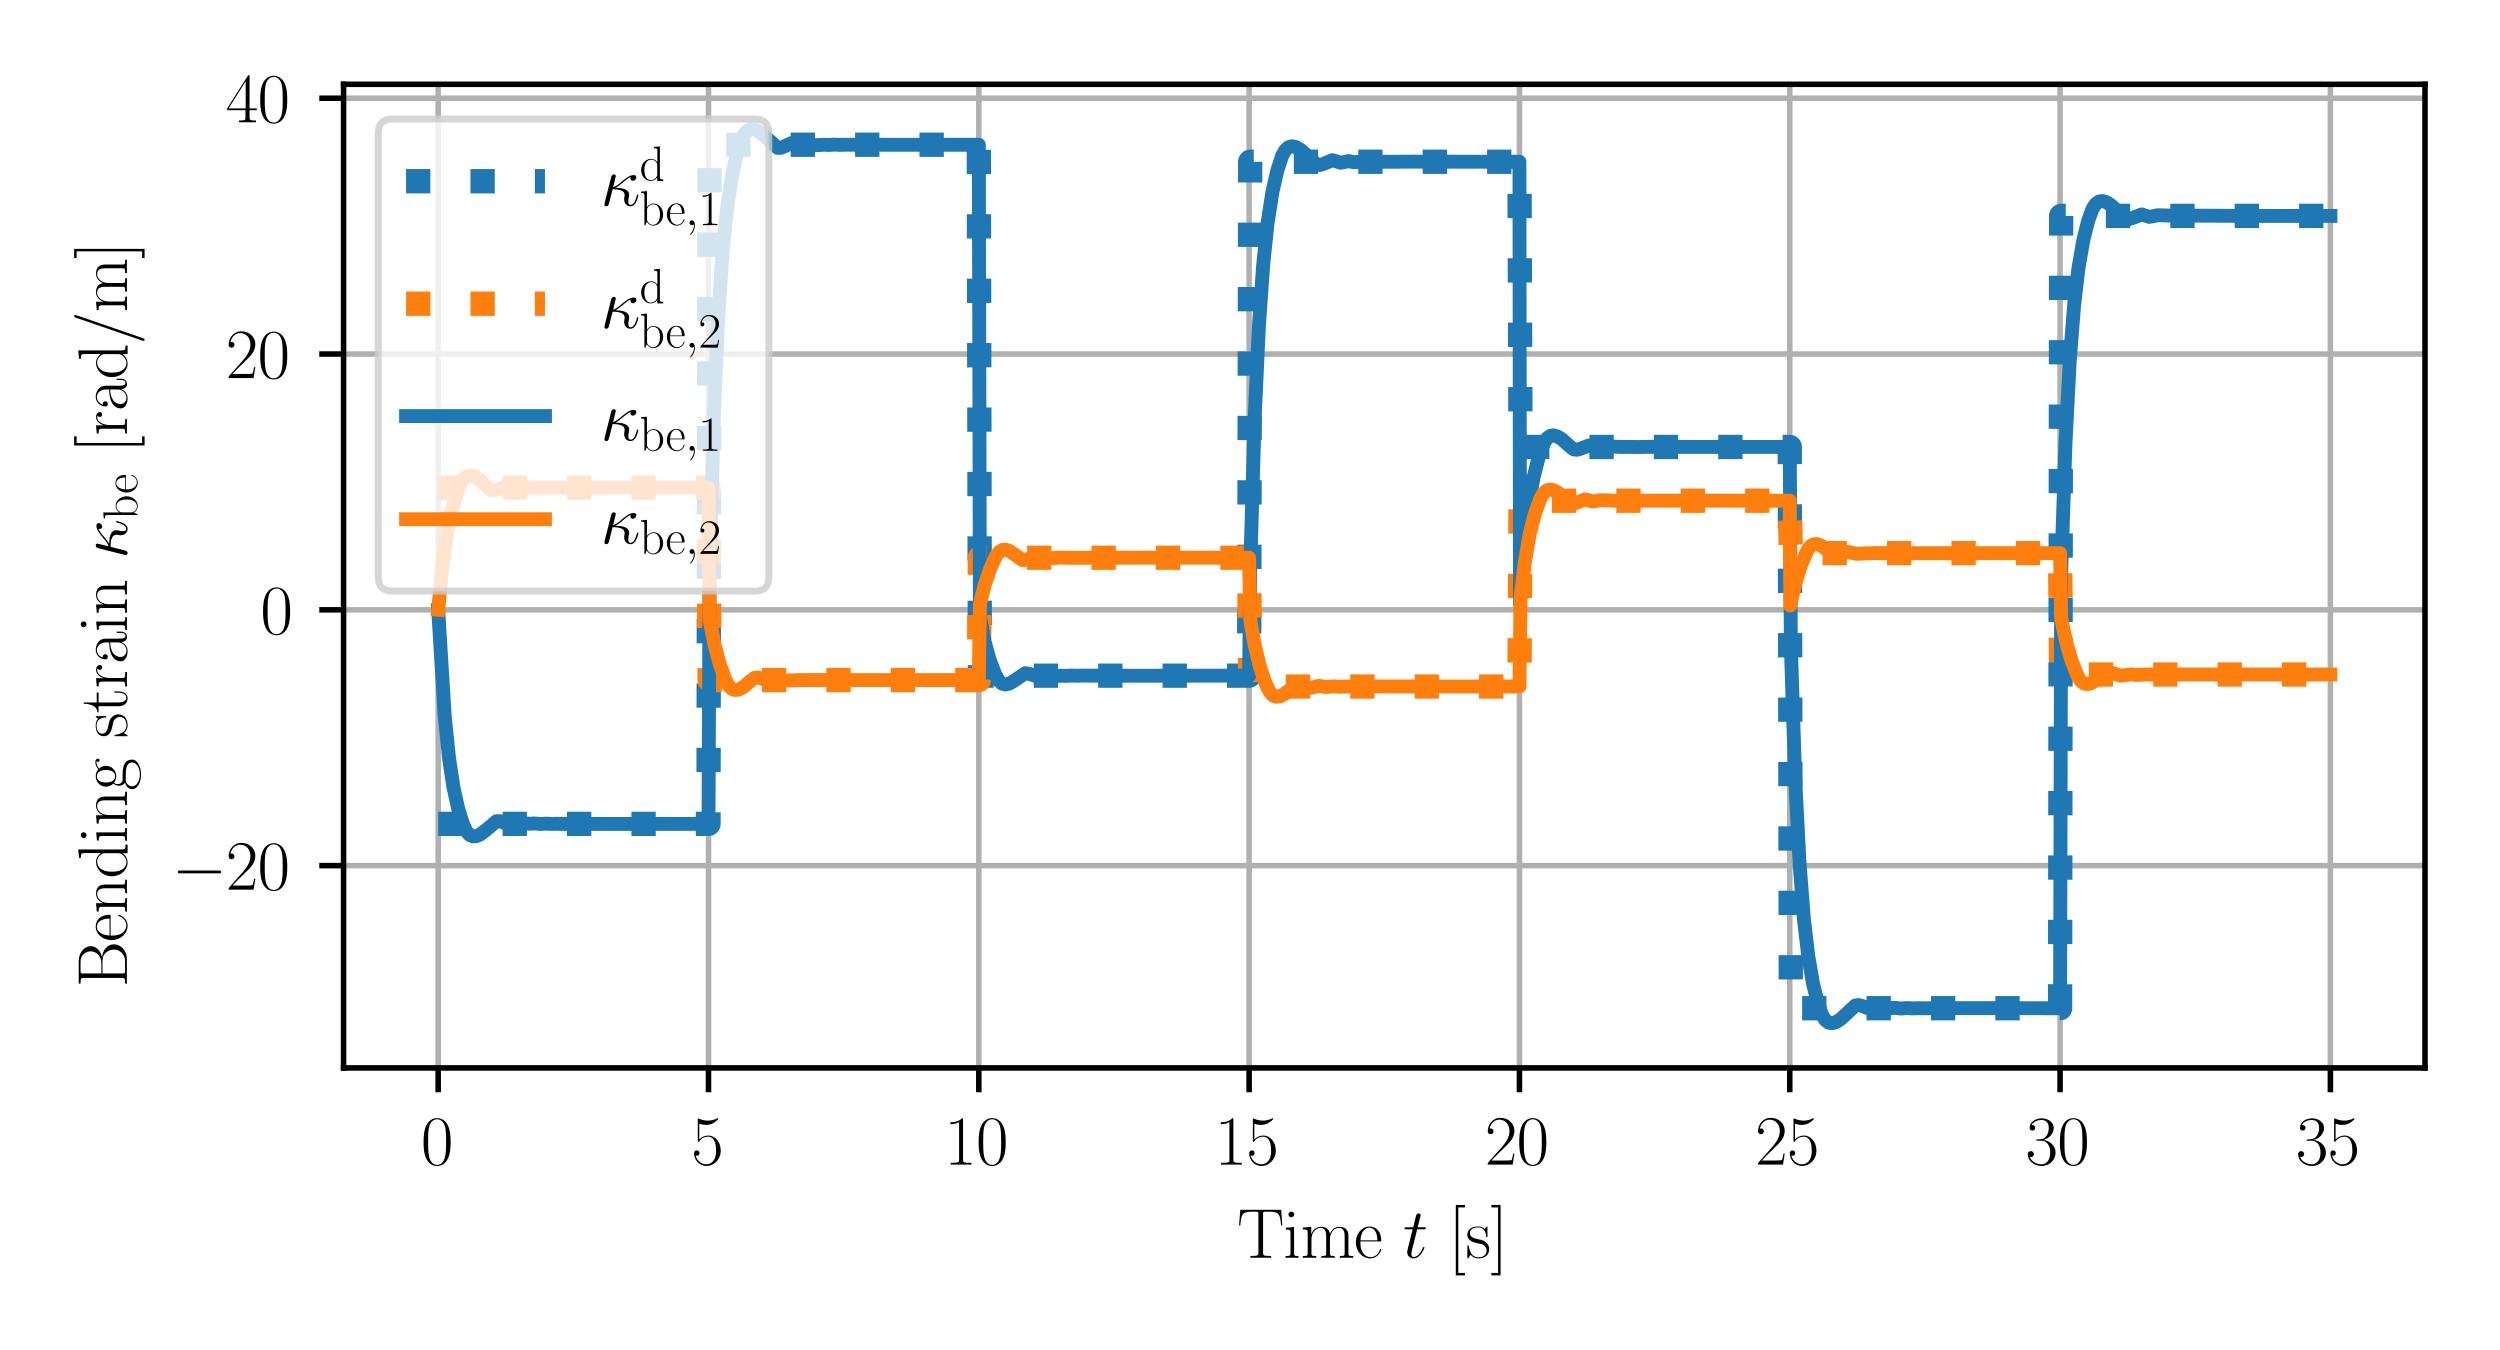 <?xml version="1.0" encoding="utf-8" standalone="no"?>
<!DOCTYPE svg PUBLIC "-//W3C//DTD SVG 1.1//EN"
  "http://www.w3.org/Graphics/SVG/1.1/DTD/svg11.dtd">
<svg xmlns:xlink="http://www.w3.org/1999/xlink" width="360pt" height="194.4pt" viewBox="0 0 360 194.4" xmlns="http://www.w3.org/2000/svg" version="1.1">
 <defs>
  <style type="text/css">*{stroke-linejoin: round; stroke-linecap: butt}</style>
 </defs>
 <g id="figure_1">
  <g id="patch_1">
   <path d="M 0 194.4 
L 360 194.4 
L 360 0 
L 0 0 
z
" style="fill: #ffffff"/>
  </g>
  <g id="axes_1">
   <g id="patch_2">
    <path d="M 49.474 153.782 
L 349.2 153.782 
L 349.2 12.141 
L 49.474 12.141 
z
" style="fill: #ffffff"/>
   </g>
   <g id="matplotlib.axis_1">
    <g id="xtick_1">
     <g id="line2d_1">
      <path d="M 63.098 153.782 
L 63.098 12.141 
" clip-path="url(#pb3c6655be4)" style="fill: none; stroke: #b0b0b0; stroke-width: 0.8; stroke-linecap: square"/>
     </g>
     <g id="line2d_2">
      <defs>
       <path id="m7a5b730fa7" d="M 0 0 
L 0 3.5 
" style="stroke: #000000; stroke-width: 0.8"/>
      </defs>
      <g>
       <use xlink:href="#m7a5b730fa7" x="63.098" y="153.782" style="stroke: #000000; stroke-width: 0.8"/>
      </g>
     </g>
     <g id="text_1">
      <!-- $\mathdefault{0}$ -->
      <g transform="translate(60.607 167.7) scale(0.1 -0.1)">
       <defs>
        <path id="CMR17-30" d="M 2688 2025 
C 2688 2416 2682 3080 2413 3591 
C 2176 4039 1798 4198 1466 4198 
C 1158 4198 768 4058 525 3597 
C 269 3118 243 2524 243 2025 
C 243 1661 250 1106 448 619 
C 723 -39 1216 -128 1466 -128 
C 1760 -128 2208 -7 2470 600 
C 2662 1042 2688 1559 2688 2025 
z
M 1466 -26 
C 1056 -26 813 325 723 812 
C 653 1188 653 1738 653 2096 
C 653 2588 653 2997 736 3387 
C 858 3929 1216 4096 1466 4096 
C 1728 4096 2067 3923 2189 3400 
C 2272 3036 2278 2607 2278 2096 
C 2278 1680 2278 1169 2202 792 
C 2067 95 1690 -26 1466 -26 
z
" transform="scale(0.016)"/>
       </defs>
       <use xlink:href="#CMR17-30" transform="scale(0.996)"/>
      </g>
     </g>
    </g>
    <g id="xtick_2">
     <g id="line2d_3">
      <path d="M 102.023 153.782 
L 102.023 12.141 
" clip-path="url(#pb3c6655be4)" style="fill: none; stroke: #b0b0b0; stroke-width: 0.8; stroke-linecap: square"/>
     </g>
     <g id="line2d_4">
      <g>
       <use xlink:href="#m7a5b730fa7" x="102.023" y="153.782" style="stroke: #000000; stroke-width: 0.8"/>
      </g>
     </g>
     <g id="text_2">
      <!-- $\mathdefault{5}$ -->
      <g transform="translate(99.533 167.7) scale(0.1 -0.1)">
       <defs>
        <path id="CMR17-35" d="M 730 3692 
C 794 3666 1056 3584 1325 3584 
C 1920 3584 2246 3911 2432 4100 
C 2432 4157 2432 4192 2394 4192 
C 2387 4192 2374 4192 2323 4163 
C 2099 4058 1837 3973 1517 3973 
C 1325 3973 1037 3999 723 4139 
C 653 4171 640 4171 634 4171 
C 602 4171 595 4164 595 4037 
L 595 2203 
C 595 2089 595 2057 659 2057 
C 691 2057 704 2070 736 2114 
C 941 2401 1222 2522 1542 2522 
C 1766 2522 2246 2382 2246 1289 
C 2246 1085 2246 715 2054 421 
C 1894 159 1645 25 1370 25 
C 947 25 518 320 403 814 
C 429 807 480 795 506 795 
C 589 795 749 840 749 1038 
C 749 1210 627 1280 506 1280 
C 358 1280 262 1190 262 1011 
C 262 454 704 -128 1382 -128 
C 2042 -128 2669 440 2669 1264 
C 2669 2030 2170 2624 1549 2624 
C 1222 2624 947 2503 730 2274 
L 730 3692 
z
" transform="scale(0.016)"/>
       </defs>
       <use xlink:href="#CMR17-35" transform="scale(0.996)"/>
      </g>
     </g>
    </g>
    <g id="xtick_3">
     <g id="line2d_5">
      <path d="M 140.949 153.782 
L 140.949 12.141 
" clip-path="url(#pb3c6655be4)" style="fill: none; stroke: #b0b0b0; stroke-width: 0.8; stroke-linecap: square"/>
     </g>
     <g id="line2d_6">
      <g>
       <use xlink:href="#m7a5b730fa7" x="140.949" y="153.782" style="stroke: #000000; stroke-width: 0.8"/>
      </g>
     </g>
     <g id="text_3">
      <!-- $\mathdefault{10}$ -->
      <g transform="translate(135.968 167.7) scale(0.1 -0.1)">
       <defs>
        <path id="CMR17-31" d="M 1702 4058 
C 1702 4192 1696 4192 1606 4192 
C 1357 3916 979 3827 621 3827 
C 602 3827 570 3827 563 3808 
C 557 3795 557 3782 557 3648 
C 755 3648 1088 3686 1344 3839 
L 1344 461 
C 1344 236 1331 160 781 160 
L 589 160 
L 589 0 
C 896 0 1216 0 1523 0 
C 1830 0 2150 0 2458 0 
L 2458 160 
L 2266 160 
C 1715 160 1702 230 1702 458 
L 1702 4058 
z
" transform="scale(0.016)"/>
       </defs>
       <use xlink:href="#CMR17-31" transform="scale(0.996)"/>
       <use xlink:href="#CMR17-30" transform="translate(45.69 0) scale(0.996)"/>
      </g>
     </g>
    </g>
    <g id="xtick_4">
     <g id="line2d_7">
      <path d="M 179.874 153.782 
L 179.874 12.141 
" clip-path="url(#pb3c6655be4)" style="fill: none; stroke: #b0b0b0; stroke-width: 0.8; stroke-linecap: square"/>
     </g>
     <g id="line2d_8">
      <g>
       <use xlink:href="#m7a5b730fa7" x="179.874" y="153.782" style="stroke: #000000; stroke-width: 0.8"/>
      </g>
     </g>
     <g id="text_4">
      <!-- $\mathdefault{15}$ -->
      <g transform="translate(174.893 167.7) scale(0.1 -0.1)">
       <use xlink:href="#CMR17-31" transform="scale(0.996)"/>
       <use xlink:href="#CMR17-35" transform="translate(45.69 0) scale(0.996)"/>
      </g>
     </g>
    </g>
    <g id="xtick_5">
     <g id="line2d_9">
      <path d="M 218.8 153.782 
L 218.8 12.141 
" clip-path="url(#pb3c6655be4)" style="fill: none; stroke: #b0b0b0; stroke-width: 0.8; stroke-linecap: square"/>
     </g>
     <g id="line2d_10">
      <g>
       <use xlink:href="#m7a5b730fa7" x="218.8" y="153.782" style="stroke: #000000; stroke-width: 0.8"/>
      </g>
     </g>
     <g id="text_5">
      <!-- $\mathdefault{20}$ -->
      <g transform="translate(213.818 167.7) scale(0.1 -0.1)">
       <defs>
        <path id="CMR17-32" d="M 2669 989 
L 2554 989 
C 2490 536 2438 459 2413 420 
C 2381 369 1920 369 1830 369 
L 602 369 
C 832 619 1280 1072 1824 1597 
C 2214 1967 2669 2402 2669 3035 
C 2669 3790 2067 4224 1395 4224 
C 691 4224 262 3604 262 3030 
C 262 2780 448 2748 525 2748 
C 589 2748 781 2787 781 3010 
C 781 3207 614 3264 525 3264 
C 486 3264 448 3258 422 3245 
C 544 3790 915 4058 1306 4058 
C 1862 4058 2227 3617 2227 3035 
C 2227 2479 1901 2000 1536 1584 
L 262 146 
L 262 0 
L 2515 0 
L 2669 989 
z
" transform="scale(0.016)"/>
       </defs>
       <use xlink:href="#CMR17-32" transform="scale(0.996)"/>
       <use xlink:href="#CMR17-30" transform="translate(45.69 0) scale(0.996)"/>
      </g>
     </g>
    </g>
    <g id="xtick_6">
     <g id="line2d_11">
      <path d="M 257.725 153.782 
L 257.725 12.141 
" clip-path="url(#pb3c6655be4)" style="fill: none; stroke: #b0b0b0; stroke-width: 0.8; stroke-linecap: square"/>
     </g>
     <g id="line2d_12">
      <g>
       <use xlink:href="#m7a5b730fa7" x="257.725" y="153.782" style="stroke: #000000; stroke-width: 0.8"/>
      </g>
     </g>
     <g id="text_6">
      <!-- $\mathdefault{25}$ -->
      <g transform="translate(252.744 167.7) scale(0.1 -0.1)">
       <use xlink:href="#CMR17-32" transform="scale(0.996)"/>
       <use xlink:href="#CMR17-35" transform="translate(45.69 0) scale(0.996)"/>
      </g>
     </g>
    </g>
    <g id="xtick_7">
     <g id="line2d_13">
      <path d="M 296.651 153.782 
L 296.651 12.141 
" clip-path="url(#pb3c6655be4)" style="fill: none; stroke: #b0b0b0; stroke-width: 0.8; stroke-linecap: square"/>
     </g>
     <g id="line2d_14">
      <g>
       <use xlink:href="#m7a5b730fa7" x="296.651" y="153.782" style="stroke: #000000; stroke-width: 0.8"/>
      </g>
     </g>
     <g id="text_7">
      <!-- $\mathdefault{30}$ -->
      <g transform="translate(291.669 167.7) scale(0.1 -0.1)">
       <defs>
        <path id="CMR17-33" d="M 1414 2157 
C 1984 2157 2234 1662 2234 1090 
C 2234 320 1824 25 1453 25 
C 1114 25 563 194 390 693 
C 422 680 454 680 486 680 
C 640 680 755 782 755 948 
C 755 1133 614 1216 486 1216 
C 378 1216 211 1165 211 926 
C 211 335 787 -128 1466 -128 
C 2176 -128 2720 430 2720 1085 
C 2720 1707 2208 2157 1600 2227 
C 2086 2328 2554 2756 2554 3329 
C 2554 3820 2048 4179 1472 4179 
C 890 4179 378 3829 378 3329 
C 378 3110 544 3072 627 3072 
C 762 3072 877 3155 877 3321 
C 877 3486 762 3569 627 3569 
C 602 3569 570 3569 544 3557 
C 730 3959 1235 4032 1459 4032 
C 1683 4032 2106 3925 2106 3320 
C 2106 3143 2080 2828 1862 2550 
C 1670 2304 1453 2304 1242 2284 
C 1210 2284 1062 2269 1037 2269 
C 992 2263 966 2257 966 2208 
C 966 2163 973 2157 1101 2157 
L 1414 2157 
z
" transform="scale(0.016)"/>
       </defs>
       <use xlink:href="#CMR17-33" transform="scale(0.996)"/>
       <use xlink:href="#CMR17-30" transform="translate(45.69 0) scale(0.996)"/>
      </g>
     </g>
    </g>
    <g id="xtick_8">
     <g id="line2d_15">
      <path d="M 335.576 153.782 
L 335.576 12.141 
" clip-path="url(#pb3c6655be4)" style="fill: none; stroke: #b0b0b0; stroke-width: 0.8; stroke-linecap: square"/>
     </g>
     <g id="line2d_16">
      <g>
       <use xlink:href="#m7a5b730fa7" x="335.576" y="153.782" style="stroke: #000000; stroke-width: 0.8"/>
      </g>
     </g>
     <g id="text_8">
      <!-- $\mathdefault{35}$ -->
      <g transform="translate(330.595 167.7) scale(0.1 -0.1)">
       <use xlink:href="#CMR17-33" transform="scale(0.996)"/>
       <use xlink:href="#CMR17-35" transform="translate(45.69 0) scale(0.996)"/>
      </g>
     </g>
    </g>
    <g id="text_9">
     <!-- Time $t$ [s] -->
     <g transform="translate(178.139 181.109) scale(0.1 -0.1)">
      <defs>
       <path id="CMR17-54" d="M 3981 4326 
L 288 4326 
L 179 2918 
L 294 2918 
C 378 3976 467 4160 1453 4160 
C 1568 4160 1754 4160 1805 4154 
C 1926 4135 1926 4058 1926 3912 
L 1926 459 
C 1926 230 1907 160 1376 160 
L 1197 160 
L 1197 0 
C 1504 0 1824 0 2138 0 
C 2451 0 2771 0 3078 0 
L 3078 160 
L 2899 160 
C 2368 160 2349 230 2349 459 
L 2349 3912 
C 2349 4052 2349 4129 2464 4154 
C 2515 4160 2701 4160 2816 4160 
C 3795 4160 3891 3976 3974 2918 
L 4090 2918 
L 3981 4326 
z
" transform="scale(0.016)"/>
       <path id="CMR17-69" d="M 992 3909 
C 992 4049 877 4170 730 4170 
C 589 4170 467 4056 467 3909 
C 467 3769 582 3648 730 3648 
C 870 3648 992 3763 992 3909 
z
M 243 2706 
L 243 2541 
C 602 2541 653 2502 653 2197 
L 653 427 
C 653 184 627 153 218 153 
L 218 -13 
C 371 0 646 0 806 0 
C 960 0 1222 0 1370 -13 
L 1370 153 
C 992 153 979 191 979 420 
L 979 2776 
L 243 2706 
z
" transform="scale(0.016)"/>
       <path id="CMR17-6d" d="M 4326 1933 
C 4326 2252 4269 2790 3507 2790 
C 3072 2790 2771 2496 2656 2151 
L 2650 2151 
C 2573 2676 2195 2790 1837 2790 
C 1331 2790 1069 2400 973 2144 
L 966 2144 
L 966 2790 
L 211 2720 
L 211 2554 
C 589 2554 646 2515 646 2208 
L 646 428 
C 646 184 621 153 211 153 
L 211 -13 
C 365 0 646 0 813 0 
C 979 0 1267 0 1421 -13 
L 1421 153 
C 1011 153 986 178 986 428 
L 986 1658 
C 986 2247 1344 2688 1792 2688 
C 2266 2688 2317 2266 2317 1958 
L 2317 428 
C 2317 184 2291 153 1882 153 
L 1882 -13 
C 2035 0 2317 0 2483 0 
C 2650 0 2938 0 3091 -13 
L 3091 153 
C 2682 153 2656 178 2656 428 
L 2656 1658 
C 2656 2247 3014 2688 3462 2688 
C 3936 2688 3987 2266 3987 1958 
L 3987 428 
C 3987 184 3962 153 3552 153 
L 3552 -13 
C 3706 0 3987 0 4154 0 
C 4320 0 4608 0 4762 -13 
L 4762 153 
C 4352 153 4326 178 4326 428 
L 4326 1933 
z
" transform="scale(0.016)"/>
       <path id="CMR17-65" d="M 2438 1472 
C 2464 1498 2464 1511 2464 1576 
C 2464 2238 2118 2816 1389 2816 
C 710 2816 173 2169 173 1383 
C 173 551 781 -64 1459 -64 
C 2176 -64 2458 607 2458 740 
C 2458 784 2419 784 2406 784 
C 2362 784 2355 771 2330 696 
C 2189 265 1837 51 1504 51 
C 1229 51 954 203 781 480 
C 582 803 582 1176 582 1472 
L 2438 1472 
z
M 589 1568 
C 634 2505 1126 2714 1382 2714 
C 1818 2714 2112 2297 2118 1568 
L 589 1568 
z
" transform="scale(0.016)"/>
       <path id="CMMI12-74" d="M 1286 2566 
L 1875 2566 
C 1997 2566 2061 2566 2061 2681 
C 2061 2752 2022 2752 1894 2752 
L 1331 2752 
L 1568 3692 
C 1594 3781 1594 3794 1594 3840 
C 1594 3943 1510 4000 1427 4000 
C 1376 4000 1229 3981 1178 3775 
L 928 2752 
L 326 2752 
C 198 2752 141 2752 141 2630 
C 141 2566 186 2566 307 2566 
L 877 2566 
L 454 881 
C 403 658 384 594 384 511 
C 384 211 595 -64 954 -64 
C 1600 -64 1946 868 1946 912 
C 1946 951 1920 970 1882 970 
C 1869 970 1843 970 1830 944 
C 1824 938 1818 931 1773 829 
C 1638 511 1344 64 973 64 
C 781 64 768 224 768 364 
C 768 370 768 492 787 568 
L 1286 2566 
z
" transform="scale(0.016)"/>
       <path id="CMR17-5b" d="M 1504 -1600 
L 1504 -1377 
L 902 -1377 
L 902 4544 
L 1504 4544 
L 1504 4767 
L 678 4767 
L 678 -1600 
L 1504 -1600 
z
" transform="scale(0.016)"/>
       <path id="CMR17-73" d="M 1978 2697 
C 1978 2813 1971 2819 1933 2819 
C 1907 2819 1901 2813 1824 2717 
C 1805 2691 1747 2626 1728 2601 
C 1523 2819 1235 2819 1126 2819 
C 416 2819 160 2447 160 2076 
C 160 1498 813 1365 998 1325 
C 1402 1243 1542 1217 1677 1101 
C 1760 1025 1901 884 1901 654 
C 1901 384 1747 38 1158 38 
C 602 38 403 460 288 1021 
C 269 1110 269 1117 218 1117 
C 166 1117 160 1110 160 983 
L 160 63 
C 160 -51 166 -58 205 -58 
C 237 -58 243 -51 275 0 
C 314 57 410 211 448 276 
C 576 103 800 -64 1158 -64 
C 1792 -64 2131 283 2131 784 
C 2131 1112 1958 1285 1875 1362 
C 1683 1561 1459 1606 1190 1657 
C 838 1735 390 1825 390 2217 
C 390 2383 480 2737 1126 2737 
C 1811 2737 1850 2094 1862 1888 
C 1869 1856 1901 1849 1920 1849 
C 1978 1849 1978 1869 1978 1978 
L 1978 2697 
z
" transform="scale(0.016)"/>
       <path id="CMR17-5d" d="M 915 4767 
L 90 4767 
L 90 4544 
L 691 4544 
L 691 -1377 
L 90 -1377 
L 90 -1600 
L 915 -1600 
L 915 4767 
z
" transform="scale(0.016)"/>
      </defs>
      <use xlink:href="#CMR17-54" transform="scale(0.996)"/>
      <use xlink:href="#CMR17-69" transform="translate(66.51 0) scale(0.996)"/>
      <use xlink:href="#CMR17-6d" transform="translate(91.381 0) scale(0.996)"/>
      <use xlink:href="#CMR17-65" transform="translate(168.301 0) scale(0.996)"/>
      <use xlink:href="#CMMI12-74" transform="translate(238.862 0) scale(0.996)"/>
      <use xlink:href="#CMR17-5b" transform="translate(304.164 0) scale(0.996)"/>
      <use xlink:href="#CMR17-73" transform="translate(329.036 0) scale(0.996)"/>
      <use xlink:href="#CMR17-5d" transform="translate(364.837 0) scale(0.996)"/>
     </g>
    </g>
   </g>
   <g id="matplotlib.axis_2">
    <g id="ytick_1">
     <g id="line2d_17">
      <path d="M 49.474 124.65 
L 349.2 124.65 
" clip-path="url(#pb3c6655be4)" style="fill: none; stroke: #b0b0b0; stroke-width: 0.8; stroke-linecap: square"/>
     </g>
     <g id="line2d_18">
      <defs>
       <path id="mcfedfe5b56" d="M 0 0 
L -3.5 0 
" style="stroke: #000000; stroke-width: 0.8"/>
      </defs>
      <g>
       <use xlink:href="#mcfedfe5b56" x="49.474" y="124.65" style="stroke: #000000; stroke-width: 0.8"/>
      </g>
     </g>
     <g id="text_10">
      <!-- $\mathdefault{−20}$ -->
      <g transform="translate(24.763 128.109) scale(0.1 -0.1)">
       <defs>
        <path id="CMSY10-0" d="M 4218 1472 
C 4326 1472 4442 1472 4442 1600 
C 4442 1728 4326 1728 4218 1728 
L 755 1728 
C 646 1728 531 1728 531 1600 
C 531 1472 646 1472 755 1472 
L 4218 1472 
z
" transform="scale(0.016)"/>
       </defs>
       <use xlink:href="#CMSY10-0" transform="scale(0.996)"/>
       <use xlink:href="#CMR17-32" transform="translate(77.487 0) scale(0.996)"/>
       <use xlink:href="#CMR17-30" transform="translate(123.178 0) scale(0.996)"/>
      </g>
     </g>
    </g>
    <g id="ytick_2">
     <g id="line2d_19">
      <path d="M 49.474 87.815 
L 349.2 87.815 
" clip-path="url(#pb3c6655be4)" style="fill: none; stroke: #b0b0b0; stroke-width: 0.8; stroke-linecap: square"/>
     </g>
     <g id="line2d_20">
      <g>
       <use xlink:href="#mcfedfe5b56" x="49.474" y="87.815" style="stroke: #000000; stroke-width: 0.8"/>
      </g>
     </g>
     <g id="text_11">
      <!-- $\mathdefault{0}$ -->
      <g transform="translate(37.493 91.274) scale(0.1 -0.1)">
       <use xlink:href="#CMR17-30" transform="scale(0.996)"/>
      </g>
     </g>
    </g>
    <g id="ytick_3">
     <g id="line2d_21">
      <path d="M 49.474 50.98 
L 349.2 50.98 
" clip-path="url(#pb3c6655be4)" style="fill: none; stroke: #b0b0b0; stroke-width: 0.8; stroke-linecap: square"/>
     </g>
     <g id="line2d_22">
      <g>
       <use xlink:href="#mcfedfe5b56" x="49.474" y="50.98" style="stroke: #000000; stroke-width: 0.8"/>
      </g>
     </g>
     <g id="text_12">
      <!-- $\mathdefault{20}$ -->
      <g transform="translate(32.511 54.439) scale(0.1 -0.1)">
       <use xlink:href="#CMR17-32" transform="scale(0.996)"/>
       <use xlink:href="#CMR17-30" transform="translate(45.69 0) scale(0.996)"/>
      </g>
     </g>
    </g>
    <g id="ytick_4">
     <g id="line2d_23">
      <path d="M 49.474 14.145 
L 349.2 14.145 
" clip-path="url(#pb3c6655be4)" style="fill: none; stroke: #b0b0b0; stroke-width: 0.8; stroke-linecap: square"/>
     </g>
     <g id="line2d_24">
      <g>
       <use xlink:href="#mcfedfe5b56" x="49.474" y="14.145" style="stroke: #000000; stroke-width: 0.8"/>
      </g>
     </g>
     <g id="text_13">
      <!-- $\mathdefault{40}$ -->
      <g transform="translate(32.511 17.605) scale(0.1 -0.1)">
       <defs>
        <path id="CMR17-34" d="M 2150 4122 
C 2150 4256 2144 4256 2029 4256 
L 128 1254 
L 128 1088 
L 1779 1088 
L 1779 457 
C 1779 224 1766 160 1318 160 
L 1197 160 
L 1197 0 
C 1402 0 1747 0 1965 0 
C 2182 0 2528 0 2733 0 
L 2733 160 
L 2611 160 
C 2163 160 2150 224 2150 457 
L 2150 1088 
L 2803 1088 
L 2803 1254 
L 2150 1254 
L 2150 4122 
z
M 1798 3703 
L 1798 1254 
L 256 1254 
L 1798 3703 
z
" transform="scale(0.016)"/>
       </defs>
       <use xlink:href="#CMR17-34" transform="scale(0.996)"/>
       <use xlink:href="#CMR17-30" transform="translate(45.69 0) scale(0.996)"/>
      </g>
     </g>
    </g>
    <g id="text_14">
     <!-- Bending strain $\kappa_\mathrm{be}$ [rad/m] -->
     <g transform="translate(18.272 142.172) rotate(-90) scale(0.1 -0.1)">
      <defs>
       <path id="CMR17-42" d="M 333 4352 
L 333 4186 
C 774 4186 845 4186 845 3900 
L 845 452 
C 845 166 774 166 333 166 
L 333 0 
L 2534 0 
C 3354 0 3885 583 3885 1164 
C 3885 1741 3360 2233 2675 2233 
C 3290 2356 3718 2771 3718 3264 
C 3718 3802 3194 4352 2368 4352 
L 333 4352 
z
M 1248 2304 
L 1248 3937 
C 1248 4155 1261 4186 1517 4186 
L 2336 4186 
C 2970 4186 3251 3674 3251 3277 
C 3251 2791 2861 2304 2170 2304 
L 1248 2304 
z
M 1517 166 
C 1261 166 1248 197 1248 413 
L 1248 2202 
L 2432 2202 
C 3091 2202 3411 1625 3411 1162 
C 3411 699 3046 166 2349 166 
L 1517 166 
z
" transform="scale(0.016)"/>
       <path id="CMR17-6e" d="M 2656 1933 
C 2656 2259 2592 2790 1837 2790 
C 1331 2790 1069 2400 973 2144 
L 966 2144 
L 966 2790 
L 211 2720 
L 211 2554 
C 589 2554 646 2515 646 2208 
L 646 428 
C 646 184 621 153 211 153 
L 211 -13 
C 365 0 646 0 813 0 
C 979 0 1267 0 1421 -13 
L 1421 153 
C 1011 153 986 178 986 428 
L 986 1658 
C 986 2247 1344 2688 1792 2688 
C 2266 2688 2317 2266 2317 1958 
L 2317 428 
C 2317 184 2291 153 1882 153 
L 1882 -13 
C 2035 0 2317 0 2483 0 
C 2650 0 2938 0 3091 -13 
L 3091 153 
C 2682 153 2656 178 2656 428 
L 2656 1933 
z
" transform="scale(0.016)"/>
       <path id="CMR17-64" d="M 1869 4326 
L 1869 4160 
C 2246 4160 2304 4122 2304 3820 
L 2304 2345 
C 2278 2377 2016 2790 1498 2790 
C 845 2790 211 2208 211 1364 
C 211 525 806 -64 1434 -64 
C 1978 -64 2259 337 2291 380 
L 2291 -63 
L 3066 -63 
L 3066 128 
C 2688 128 2630 166 2630 473 
L 2630 4396 
L 1869 4326 
z
M 2291 755 
C 2291 563 2176 390 2029 262 
C 1811 70 1594 38 1472 38 
C 1286 38 621 134 621 1356 
C 621 2612 1363 2688 1530 2688 
C 1824 2688 2061 2522 2208 2291 
C 2291 2157 2291 2138 2291 2023 
L 2291 755 
z
" transform="scale(0.016)"/>
       <path id="CMR17-67" d="M 710 1164 
C 832 1068 1043 960 1299 960 
C 1805 960 2240 1357 2240 1888 
C 2240 2054 2189 2310 1997 2509 
C 2176 2692 2438 2752 2586 2752 
C 2611 2752 2650 2752 2682 2734 
C 2656 2728 2598 2703 2598 2605 
C 2598 2527 2656 2471 2739 2471 
C 2835 2471 2886 2533 2886 2614 
C 2886 2731 2790 2854 2586 2854 
C 2330 2854 2106 2738 1926 2580 
C 1734 2753 1504 2816 1299 2816 
C 794 2816 358 2419 358 1888 
C 358 1522 570 1292 634 1228 
C 442 1004 442 743 442 711 
C 442 545 506 302 723 168 
C 390 85 128 -169 128 -486 
C 128 -943 736 -1280 1466 -1280 
C 2170 -1280 2803 -956 2803 -479 
C 2803 384 1856 384 1363 384 
C 1216 384 954 384 922 391 
C 723 423 589 602 589 826 
C 589 883 589 1024 710 1164 
z
M 1299 1068 
C 736 1068 736 1760 736 1889 
C 736 2016 736 2708 1299 2708 
C 1862 2708 1862 2016 1862 1889 
C 1862 1760 1862 1068 1299 1068 
z
M 1466 -1171 
C 826 -1171 384 -835 384 -486 
C 384 -289 493 -105 634 -4 
C 794 104 858 104 1293 104 
C 1818 104 2547 104 2547 -486 
C 2547 -835 2106 -1171 1466 -1171 
z
" transform="scale(0.016)"/>
       <path id="CMR17-74" d="M 966 2560 
L 1862 2560 
L 1862 2725 
L 966 2725 
L 966 3904 
L 851 3904 
C 838 3245 614 2668 70 2668 
L 70 2560 
L 627 2560 
L 627 771 
C 627 650 627 -64 1370 -64 
C 1747 -64 1965 306 1965 777 
L 1965 1140 
L 1850 1140 
L 1850 783 
C 1850 344 1677 51 1408 51 
C 1222 51 966 178 966 758 
L 966 2560 
z
" transform="scale(0.016)"/>
       <path id="CMR17-72" d="M 960 1497 
C 960 2112 1222 2688 1702 2688 
C 1747 2688 1792 2682 1837 2662 
C 1837 2662 1696 2617 1696 2452 
C 1696 2298 1818 2234 1914 2234 
C 1990 2234 2131 2279 2131 2458 
C 2131 2663 1926 2790 1709 2790 
C 1222 2790 1011 2317 947 2093 
L 941 2093 
L 941 2790 
L 198 2720 
L 198 2554 
C 576 2554 634 2515 634 2208 
L 634 428 
C 634 184 608 153 198 153 
L 198 -13 
C 352 0 646 0 813 0 
C 998 0 1325 0 1498 -13 
L 1498 153 
C 1037 153 960 153 960 440 
L 960 1497 
z
" transform="scale(0.016)"/>
       <path id="CMR17-61" d="M 2304 1653 
C 2304 2072 2304 2294 2035 2543 
C 1798 2752 1523 2816 1306 2816 
C 800 2816 435 2407 435 1971 
C 435 1728 627 1728 666 1728 
C 749 1728 896 1778 896 1954 
C 896 2112 774 2181 666 2181 
C 640 2181 608 2174 589 2168 
C 723 2592 1069 2714 1293 2714 
C 1613 2714 1965 2429 1965 1885 
L 1965 1600 
C 1587 1600 1133 1549 774 1357 
C 371 1133 256 813 256 570 
C 256 77 832 -64 1171 -64 
C 1523 -64 1850 139 1990 511 
C 2003 233 2182 -18 2464 -18 
C 2598 -18 2938 70 2938 567 
L 2938 920 
L 2822 920 
L 2822 562 
C 2822 178 2650 128 2566 128 
C 2304 128 2304 458 2304 738 
L 2304 1653 
z
M 1965 870 
C 1965 317 1568 38 1216 38 
C 896 38 646 275 646 570 
C 646 761 730 1100 1101 1305 
C 1408 1478 1760 1504 1965 1504 
L 1965 870 
z
" transform="scale(0.016)"/>
       <path id="CMMI12-14" d="M 1363 1600 
C 1574 1714 1811 1912 1971 2046 
C 2355 2377 2496 2479 2739 2574 
C 2714 2536 2707 2485 2707 2441 
C 2707 2268 2854 2236 2918 2236 
C 3123 2236 3238 2427 3238 2548 
C 3238 2586 3226 2752 3002 2752 
C 2618 2752 2240 2431 1958 2198 
C 1587 1876 1402 1738 1139 1656 
L 1382 2656 
C 1382 2759 1299 2816 1216 2816 
C 1158 2816 1018 2797 966 2592 
L 371 224 
C 352 148 352 134 352 96 
C 352 6 422 -64 518 -64 
C 710 -64 749 106 781 244 
C 819 380 1082 1472 1094 1472 
C 1907 1472 2182 1264 2182 943 
C 2182 897 2182 878 2163 806 
C 2138 682 2138 609 2138 570 
C 2138 178 2387 -64 2701 -64 
C 2963 -64 3110 123 3206 291 
C 3341 543 3424 898 3424 923 
C 3424 956 3398 981 3360 981 
C 3302 981 3296 956 3270 852 
C 3187 542 3046 64 2720 64 
C 2579 64 2509 148 2509 374 
C 2509 498 2534 641 2560 737 
C 2573 802 2592 880 2592 951 
C 2592 1541 1786 1600 1363 1600 
z
" transform="scale(0.016)"/>
       <path id="CMR17-62" d="M 960 4396 
L 198 4326 
L 198 4160 
C 576 4160 634 4122 634 3817 
L 634 -13 
L 749 -13 
L 934 441 
C 1120 141 1395 -64 1766 -64 
C 2406 -64 3053 500 3053 1370 
C 3053 2188 2477 2790 1830 2790 
C 1434 2790 1152 2579 960 2330 
L 960 4396 
z
M 973 2004 
C 973 2118 973 2138 1062 2272 
C 1312 2657 1670 2688 1792 2688 
C 1984 2688 2643 2585 2643 1376 
C 2643 108 1888 38 1734 38 
C 1536 38 1248 114 1043 486 
C 973 608 973 621 973 735 
L 973 2004 
z
" transform="scale(0.016)"/>
       <path id="CMR17-2f" d="M 2605 4545 
C 2637 4627 2637 4640 2637 4653 
C 2637 4729 2579 4768 2528 4768 
C 2451 4768 2426 4717 2400 4640 
L 326 -1377 
C 294 -1460 294 -1473 294 -1486 
C 294 -1562 352 -1600 403 -1600 
C 480 -1600 506 -1549 531 -1473 
L 2605 4545 
z
" transform="scale(0.016)"/>
      </defs>
      <use xlink:href="#CMR17-42" transform="scale(0.996)"/>
      <use xlink:href="#CMR17-65" transform="translate(65.189 0) scale(0.996)"/>
      <use xlink:href="#CMR17-6e" transform="translate(105.674 0) scale(0.996)"/>
      <use xlink:href="#CMR17-64" transform="translate(156.57 0) scale(0.996)"/>
      <use xlink:href="#CMR17-69" transform="translate(207.465 0) scale(0.996)"/>
      <use xlink:href="#CMR17-6e" transform="translate(232.336 0) scale(0.996)"/>
      <use xlink:href="#CMR17-67" transform="translate(283.232 0) scale(0.996)"/>
      <use xlink:href="#CMR17-73" transform="translate(358.998 0) scale(0.996)"/>
      <use xlink:href="#CMR17-74" transform="translate(394.799 0) scale(0.996)"/>
      <use xlink:href="#CMR17-72" transform="translate(430.08 0) scale(0.996)"/>
      <use xlink:href="#CMR17-61" transform="translate(465.361 0) scale(0.996)"/>
      <use xlink:href="#CMR17-69" transform="translate(511.051 0) scale(0.996)"/>
      <use xlink:href="#CMR17-6e" transform="translate(535.922 0) scale(0.996)"/>
      <use xlink:href="#CMMI12-14" transform="translate(616.894 0) scale(0.996)"/>
      <use xlink:href="#CMR17-62" transform="translate(673.048 -14.944) scale(0.697)"/>
      <use xlink:href="#CMR17-65" transform="translate(710.497 -14.944) scale(0.697)"/>
      <use xlink:href="#CMR17-5b" transform="translate(769.411 0) scale(0.996)"/>
      <use xlink:href="#CMR17-72" transform="translate(794.282 0) scale(0.996)"/>
      <use xlink:href="#CMR17-61" transform="translate(829.562 0) scale(0.996)"/>
      <use xlink:href="#CMR17-64" transform="translate(875.253 0) scale(0.996)"/>
      <use xlink:href="#CMR17-2f" transform="translate(926.148 0) scale(0.996)"/>
      <use xlink:href="#CMR17-6d" transform="translate(971.839 0) scale(0.996)"/>
      <use xlink:href="#CMR17-5d" transform="translate(1048.758 0) scale(0.996)"/>
     </g>
    </g>
   </g>
   <g id="line2d_25">
    <path d="M 63.098 118.638 
L 102.023 118.638 
L 102.179 20.842 
L 140.949 20.842 
L 141.105 97.294 
L 179.874 97.294 
L 180.03 23.293 
L 218.8 23.293 
L 218.955 64.362 
L 257.725 64.362 
L 257.881 145.186 
L 296.651 145.186 
L 296.806 31.091 
L 335.576 31.091 
L 335.576 31.091 
" clip-path="url(#pb3c6655be4)" style="fill: none; stroke-dasharray: 3.5,5.775; stroke-dashoffset: 0; stroke: #1f77b4; stroke-width: 3.5"/>
   </g>
   <g id="line2d_26">
    <path d="M 63.098 70.198 
L 102.023 70.198 
L 102.179 97.936 
L 140.949 97.936 
L 141.105 80.315 
L 179.874 80.315 
L 180.03 98.862 
L 218.8 98.862 
L 218.955 72.1 
L 257.725 72.1 
L 257.881 79.65 
L 296.651 79.65 
L 296.806 97.126 
L 335.576 97.126 
L 335.576 97.126 
" clip-path="url(#pb3c6655be4)" style="fill: none; stroke-dasharray: 3.5,5.775; stroke-dashoffset: 0; stroke: #ff7f0e; stroke-width: 3.5"/>
   </g>
   <g id="line2d_27">
    <path d="M 63.098 87.815 
L 64.032 103.035 
L 64.655 109.139 
L 65.278 113.267 
L 65.978 116.452 
L 66.679 118.697 
L 67.146 119.688 
L 67.613 120.224 
L 68.08 120.435 
L 68.548 120.417 
L 69.17 120.149 
L 70.027 119.493 
L 71.506 118.25 
L 71.973 118.241 
L 72.596 118.482 
L 73.374 118.837 
L 73.919 118.761 
L 74.853 118.516 
L 76.333 118.619 
L 76.878 118.579 
L 77.89 118.657 
L 78.59 118.605 
L 79.525 118.642 
L 80.225 118.626 
L 81.004 118.644 
L 81.86 118.645 
L 82.716 118.622 
L 84.741 118.641 
L 86.687 118.644 
L 89.334 118.645 
L 102.023 118.638 
L 102.179 81.682 
L 102.802 59.706 
L 103.425 45.599 
L 104.048 36.371 
L 104.67 30.2 
L 105.371 25.532 
L 106.072 22.336 
L 106.772 20.088 
L 107.239 19.212 
L 107.707 18.75 
L 108.174 18.585 
L 108.719 18.654 
L 109.341 18.977 
L 110.198 19.693 
L 111.988 21.299 
L 112.455 21.288 
L 113.078 21.028 
L 113.935 20.612 
L 114.48 20.696 
L 115.492 20.973 
L 116.893 20.828 
L 117.516 20.911 
L 118.683 20.841 
L 119.306 20.877 
L 120.163 20.822 
L 120.941 20.858 
L 121.798 20.841 
L 122.576 20.839 
L 123.355 20.849 
L 124.211 20.826 
L 126.157 20.839 
L 127.87 20.853 
L 133.709 20.848 
L 140.949 20.844 
L 141.105 88.737 
L 141.805 92.463 
L 142.506 95.007 
L 143.284 97.045 
L 143.829 98.03 
L 144.296 98.44 
L 144.764 98.562 
L 145.309 98.453 
L 146.009 98.049 
L 147.644 96.937 
L 148.189 97.036 
L 149.512 97.454 
L 150.914 97.252 
L 151.614 97.37 
L 152.86 97.3 
L 153.483 97.326 
L 154.339 97.276 
L 155.118 97.309 
L 155.896 97.284 
L 156.753 97.29 
L 157.531 97.301 
L 158.387 97.278 
L 160.334 97.292 
L 162.124 97.306 
L 179.874 97.293 
L 180.03 81.862 
L 180.653 60.68 
L 181.276 47.055 
L 181.898 38.145 
L 182.521 32.185 
L 183.222 27.674 
L 183.923 24.582 
L 184.623 22.424 
L 185.09 21.611 
L 185.557 21.195 
L 186.025 21.064 
L 186.569 21.162 
L 187.27 21.562 
L 188.204 22.391 
L 189.606 23.71 
L 190.073 23.759 
L 190.618 23.592 
L 191.863 23.066 
L 192.408 23.221 
L 193.031 23.435 
L 193.576 23.339 
L 194.199 23.194 
L 194.9 23.35 
L 195.444 23.327 
L 196.145 23.241 
L 197.235 23.292 
L 197.858 23.267 
L 198.714 23.304 
L 199.493 23.287 
L 200.271 23.295 
L 201.05 23.296 
L 201.906 23.28 
L 203.619 23.276 
L 207.745 23.285 
L 213.739 23.289 
L 218.8 23.294 
L 218.878 86.844 
L 218.955 85.672 
L 219.578 77.638 
L 220.201 72.368 
L 220.824 68.792 
L 221.525 66.003 
L 222.303 63.842 
L 222.77 63.116 
L 223.237 62.77 
L 223.704 62.693 
L 224.249 62.84 
L 224.95 63.276 
L 225.962 64.193 
L 226.585 64.693 
L 227.052 64.766 
L 227.597 64.616 
L 228.765 64.165 
L 229.31 64.328 
L 229.855 64.488 
L 230.4 64.384 
L 230.944 64.273 
L 233.825 64.364 
L 234.526 64.352 
L 235.304 64.366 
L 236.161 64.37 
L 237.173 64.343 
L 244.257 64.357 
L 257.725 64.362 
L 257.881 93.134 
L 258.504 112.06 
L 259.127 124.23 
L 259.749 132.205 
L 260.372 137.555 
L 261.073 141.63 
L 261.773 144.448 
L 262.396 146.189 
L 262.863 146.91 
L 263.33 147.259 
L 263.798 147.343 
L 264.343 147.204 
L 265.043 146.769 
L 266.055 145.833 
L 267.145 144.809 
L 267.612 144.727 
L 268.157 144.866 
L 269.559 145.393 
L 270.181 145.158 
L 270.648 145.048 
L 271.193 145.163 
L 271.738 145.282 
L 272.361 145.148 
L 272.906 145.135 
L 273.762 145.226 
L 274.619 145.159 
L 275.397 145.209 
L 276.254 145.178 
L 277.032 145.189 
L 277.811 145.187 
L 278.667 145.173 
L 280.302 145.168 
L 296.651 145.187 
L 296.806 82.573 
L 297.429 63.83 
L 298.052 51.805 
L 298.675 43.917 
L 299.298 38.62 
L 299.998 34.582 
L 300.699 31.788 
L 301.322 30.067 
L 301.789 29.361 
L 302.256 29.022 
L 302.723 28.947 
L 303.268 29.091 
L 303.969 29.529 
L 304.981 30.465 
L 306.071 31.477 
L 306.538 31.547 
L 307.083 31.397 
L 308.406 30.878 
L 308.951 31.057 
L 309.496 31.228 
L 310.041 31.13 
L 310.664 30.998 
L 312.377 31.034 
L 322.575 31.085 
L 326.701 31.091 
L 331.839 31.093 
L 335.576 31.09 
L 335.576 31.09 
" clip-path="url(#pb3c6655be4)" style="fill: none; stroke: #1f77b4; stroke-width: 2; stroke-linecap: square"/>
   </g>
   <g id="line2d_28">
    <path d="M 63.098 87.815 
L 63.643 82.081 
L 64.344 77.052 
L 65.044 73.608 
L 65.823 70.911 
L 66.446 69.391 
L 66.913 68.775 
L 67.38 68.497 
L 67.847 68.462 
L 68.392 68.64 
L 69.17 69.164 
L 70.26 70.208 
L 70.727 70.539 
L 71.194 70.609 
L 71.739 70.458 
L 72.907 70.01 
L 73.452 70.168 
L 73.997 70.312 
L 74.542 70.203 
L 75.087 70.126 
L 76.41 70.174 
L 77.033 70.194 
L 77.734 70.211 
L 78.59 70.2 
L 79.525 70.184 
L 81.782 70.207 
L 90.19 70.197 
L 102.023 70.199 
L 102.179 89.148 
L 102.88 92.783 
L 103.658 95.688 
L 104.515 97.996 
L 104.982 98.814 
L 105.449 99.234 
L 105.916 99.366 
L 106.461 99.264 
L 107.084 98.91 
L 108.018 98.101 
L 108.641 97.62 
L 109.108 97.554 
L 109.653 97.709 
L 110.743 98.124 
L 111.288 97.978 
L 111.833 97.827 
L 112.378 97.925 
L 112.923 98.007 
L 114.324 97.969 
L 114.947 97.933 
L 115.647 97.933 
L 116.504 97.927 
L 118.294 97.924 
L 121.019 97.929 
L 128.726 97.933 
L 140.715 97.937 
L 140.949 97.937 
L 141.105 87.007 
L 141.805 84.197 
L 142.584 81.918 
L 143.44 80.04 
L 143.907 79.447 
L 144.374 79.186 
L 144.841 79.164 
L 145.386 79.352 
L 146.165 79.888 
L 147.177 80.63 
L 147.644 80.643 
L 148.267 80.406 
L 148.89 80.15 
L 149.435 80.223 
L 150.213 80.415 
L 151.77 80.358 
L 152.393 80.303 
L 153.016 80.305 
L 153.794 80.319 
L 154.651 80.324 
L 156.13 80.324 
L 158.232 80.312 
L 161.424 80.31 
L 176.371 80.316 
L 179.874 80.315 
L 180.03 89.215 
L 180.653 92.79 
L 181.431 96.007 
L 182.21 98.322 
L 182.833 99.634 
L 183.3 100.135 
L 183.767 100.328 
L 184.234 100.297 
L 184.857 100.011 
L 185.713 99.334 
L 186.725 98.52 
L 187.192 98.484 
L 187.737 98.664 
L 188.671 99.053 
L 189.216 98.944 
L 189.917 98.75 
L 190.54 98.889 
L 191.085 98.92 
L 192.019 98.834 
L 192.798 98.888 
L 193.732 98.862 
L 194.588 98.852 
L 196.379 98.855 
L 198.948 98.854 
L 209.38 98.86 
L 218.8 98.863 
L 218.955 86.277 
L 219.578 80.945 
L 220.279 76.908 
L 220.98 74.128 
L 221.758 71.91 
L 222.225 71.075 
L 222.692 70.641 
L 223.159 70.498 
L 223.704 70.591 
L 224.405 70.984 
L 225.339 71.798 
L 226.118 72.434 
L 226.585 72.5 
L 227.13 72.345 
L 228.22 71.907 
L 228.765 72.041 
L 229.387 72.216 
L 229.932 72.108 
L 230.477 72.025 
L 231.957 72.063 
L 232.735 72.127 
L 234.681 72.104 
L 236.55 72.093 
L 257.725 72.1 
L 257.803 87.191 
L 257.881 86.741 
L 258.582 83.783 
L 259.438 81.118 
L 260.294 79.179 
L 260.761 78.61 
L 261.228 78.367 
L 261.696 78.359 
L 262.241 78.563 
L 263.019 79.117 
L 264.187 79.995 
L 264.654 79.995 
L 265.277 79.741 
L 265.9 79.474 
L 266.444 79.538 
L 267.301 79.753 
L 268.78 79.683 
L 269.325 79.676 
L 270.103 79.629 
L 270.96 79.655 
L 271.816 79.659 
L 273.607 79.662 
L 276.409 79.659 
L 296.651 79.651 
L 296.806 89.01 
L 297.507 92.362 
L 298.286 95.084 
L 299.142 97.279 
L 299.609 98.032 
L 300.076 98.409 
L 300.543 98.512 
L 301.088 98.388 
L 301.789 97.965 
L 303.502 96.75 
L 304.046 96.847 
L 305.37 97.297 
L 306.849 97.102 
L 307.472 97.194 
L 308.718 97.143 
L 309.34 97.139 
L 310.119 97.118 
L 310.975 97.122 
L 312.532 97.117 
L 318.76 97.127 
L 323.898 97.125 
L 335.576 97.126 
L 335.576 97.126 
" clip-path="url(#pb3c6655be4)" style="fill: none; stroke: #ff7f0e; stroke-width: 2; stroke-linecap: square"/>
   </g>
   <g id="patch_3">
    <path d="M 49.474 153.782 
L 49.474 12.141 
" style="fill: none; stroke: #000000; stroke-width: 0.8; stroke-linejoin: miter; stroke-linecap: square"/>
   </g>
   <g id="patch_4">
    <path d="M 349.2 153.782 
L 349.2 12.141 
" style="fill: none; stroke: #000000; stroke-width: 0.8; stroke-linejoin: miter; stroke-linecap: square"/>
   </g>
   <g id="patch_5">
    <path d="M 49.474 153.782 
L 349.2 153.782 
" style="fill: none; stroke: #000000; stroke-width: 0.8; stroke-linejoin: miter; stroke-linecap: square"/>
   </g>
   <g id="patch_6">
    <path d="M 49.474 12.141 
L 349.2 12.141 
" style="fill: none; stroke: #000000; stroke-width: 0.8; stroke-linejoin: miter; stroke-linecap: square"/>
   </g>
   <g id="legend_1">
    <g id="patch_7">
     <path d="M 56.474 85.114 
L 108.708 85.114 
Q 110.708 85.114 110.708 83.114 
L 110.708 19.141 
Q 110.708 17.141 108.708 17.141 
L 56.474 17.141 
Q 54.474 17.141 54.474 19.141 
L 54.474 83.114 
Q 54.474 85.114 56.474 85.114 
z
" style="fill: #ffffff; opacity: 0.8; stroke: #cccccc; stroke-linejoin: miter"/>
    </g>
    <g id="line2d_29">
     <path d="M 58.474 26.099 
L 68.474 26.099 
L 78.474 26.099 
" style="fill: none; stroke-dasharray: 3.5,5.775; stroke-dashoffset: 0; stroke: #1f77b4; stroke-width: 3.5"/>
    </g>
    <g id="text_15">
     <!-- $\kappa_{\mathrm{be},1}^\mathrm{d}$ -->
     <g transform="translate(86.474 29.599) scale(0.1 -0.1)">
      <defs>
       <path id="CMMI12-3b" d="M 1248 -31 
C 1248 343 1126 619 864 619 
C 659 619 557 453 557 313 
C 557 172 653 0 870 0 
C 954 0 1024 26 1082 83 
C 1094 96 1101 96 1107 96 
C 1120 96 1120 5 1120 -27 
C 1120 -240 1082 -659 710 -1080 
C 640 -1157 640 -1170 640 -1183 
C 640 -1216 672 -1248 704 -1248 
C 755 -1248 1248 -771 1248 -31 
z
" transform="scale(0.016)"/>
      </defs>
      <use xlink:href="#CMMI12-14" transform="scale(0.996)"/>
      <use xlink:href="#CMR17-64" transform="translate(56.155 36.154) scale(0.697)"/>
      <use xlink:href="#CMR17-62" transform="translate(56.155 -28.215) scale(0.697)"/>
      <use xlink:href="#CMR17-65" transform="translate(93.603 -28.215) scale(0.697)"/>
      <use xlink:href="#CMMI12-3b" transform="translate(121.943 -28.215) scale(0.697)"/>
      <use xlink:href="#CMR17-31" transform="translate(140.911 -28.215) scale(0.697)"/>
     </g>
    </g>
    <g id="line2d_30">
     <path d="M 58.474 43.735 
L 68.474 43.735 
L 78.474 43.735 
" style="fill: none; stroke-dasharray: 3.5,5.775; stroke-dashoffset: 0; stroke: #ff7f0e; stroke-width: 3.5"/>
    </g>
    <g id="text_16">
     <!-- $\kappa_{\mathrm{be},2}^\mathrm{d}$ -->
     <g transform="translate(86.474 47.235) scale(0.1 -0.1)">
      <use xlink:href="#CMMI12-14" transform="scale(0.996)"/>
      <use xlink:href="#CMR17-64" transform="translate(56.155 36.154) scale(0.697)"/>
      <use xlink:href="#CMR17-62" transform="translate(56.155 -28.215) scale(0.697)"/>
      <use xlink:href="#CMR17-65" transform="translate(93.603 -28.215) scale(0.697)"/>
      <use xlink:href="#CMMI12-3b" transform="translate(121.943 -28.215) scale(0.697)"/>
      <use xlink:href="#CMR17-32" transform="translate(140.911 -28.215) scale(0.697)"/>
     </g>
    </g>
    <g id="line2d_31">
     <path d="M 58.474 59.913 
L 68.474 59.913 
L 78.474 59.913 
" style="fill: none; stroke: #1f77b4; stroke-width: 2; stroke-linecap: square"/>
    </g>
    <g id="text_17">
     <!-- $\kappa_{\mathrm{be},1}$ -->
     <g transform="translate(86.474 63.413) scale(0.1 -0.1)">
      <use xlink:href="#CMMI12-14" transform="scale(0.996)"/>
      <use xlink:href="#CMR17-62" transform="translate(56.155 -14.944) scale(0.697)"/>
      <use xlink:href="#CMR17-65" transform="translate(93.603 -14.944) scale(0.697)"/>
      <use xlink:href="#CMMI12-3b" transform="translate(121.943 -14.944) scale(0.697)"/>
      <use xlink:href="#CMR17-31" transform="translate(140.911 -14.944) scale(0.697)"/>
     </g>
    </g>
    <g id="line2d_32">
     <path d="M 58.474 74.763 
L 68.474 74.763 
L 78.474 74.763 
" style="fill: none; stroke: #ff7f0e; stroke-width: 2; stroke-linecap: square"/>
    </g>
    <g id="text_18">
     <!-- $\kappa_{\mathrm{be},2}$ -->
     <g transform="translate(86.474 78.263) scale(0.1 -0.1)">
      <use xlink:href="#CMMI12-14" transform="scale(0.996)"/>
      <use xlink:href="#CMR17-62" transform="translate(56.155 -14.944) scale(0.697)"/>
      <use xlink:href="#CMR17-65" transform="translate(93.603 -14.944) scale(0.697)"/>
      <use xlink:href="#CMMI12-3b" transform="translate(121.943 -14.944) scale(0.697)"/>
      <use xlink:href="#CMR17-32" transform="translate(140.911 -14.944) scale(0.697)"/>
     </g>
    </g>
   </g>
  </g>
 </g>
 <defs>
  <clipPath id="pb3c6655be4">
   <rect x="49.474" y="12.141" width="299.726" height="141.64"/>
  </clipPath>
 </defs>
</svg>
